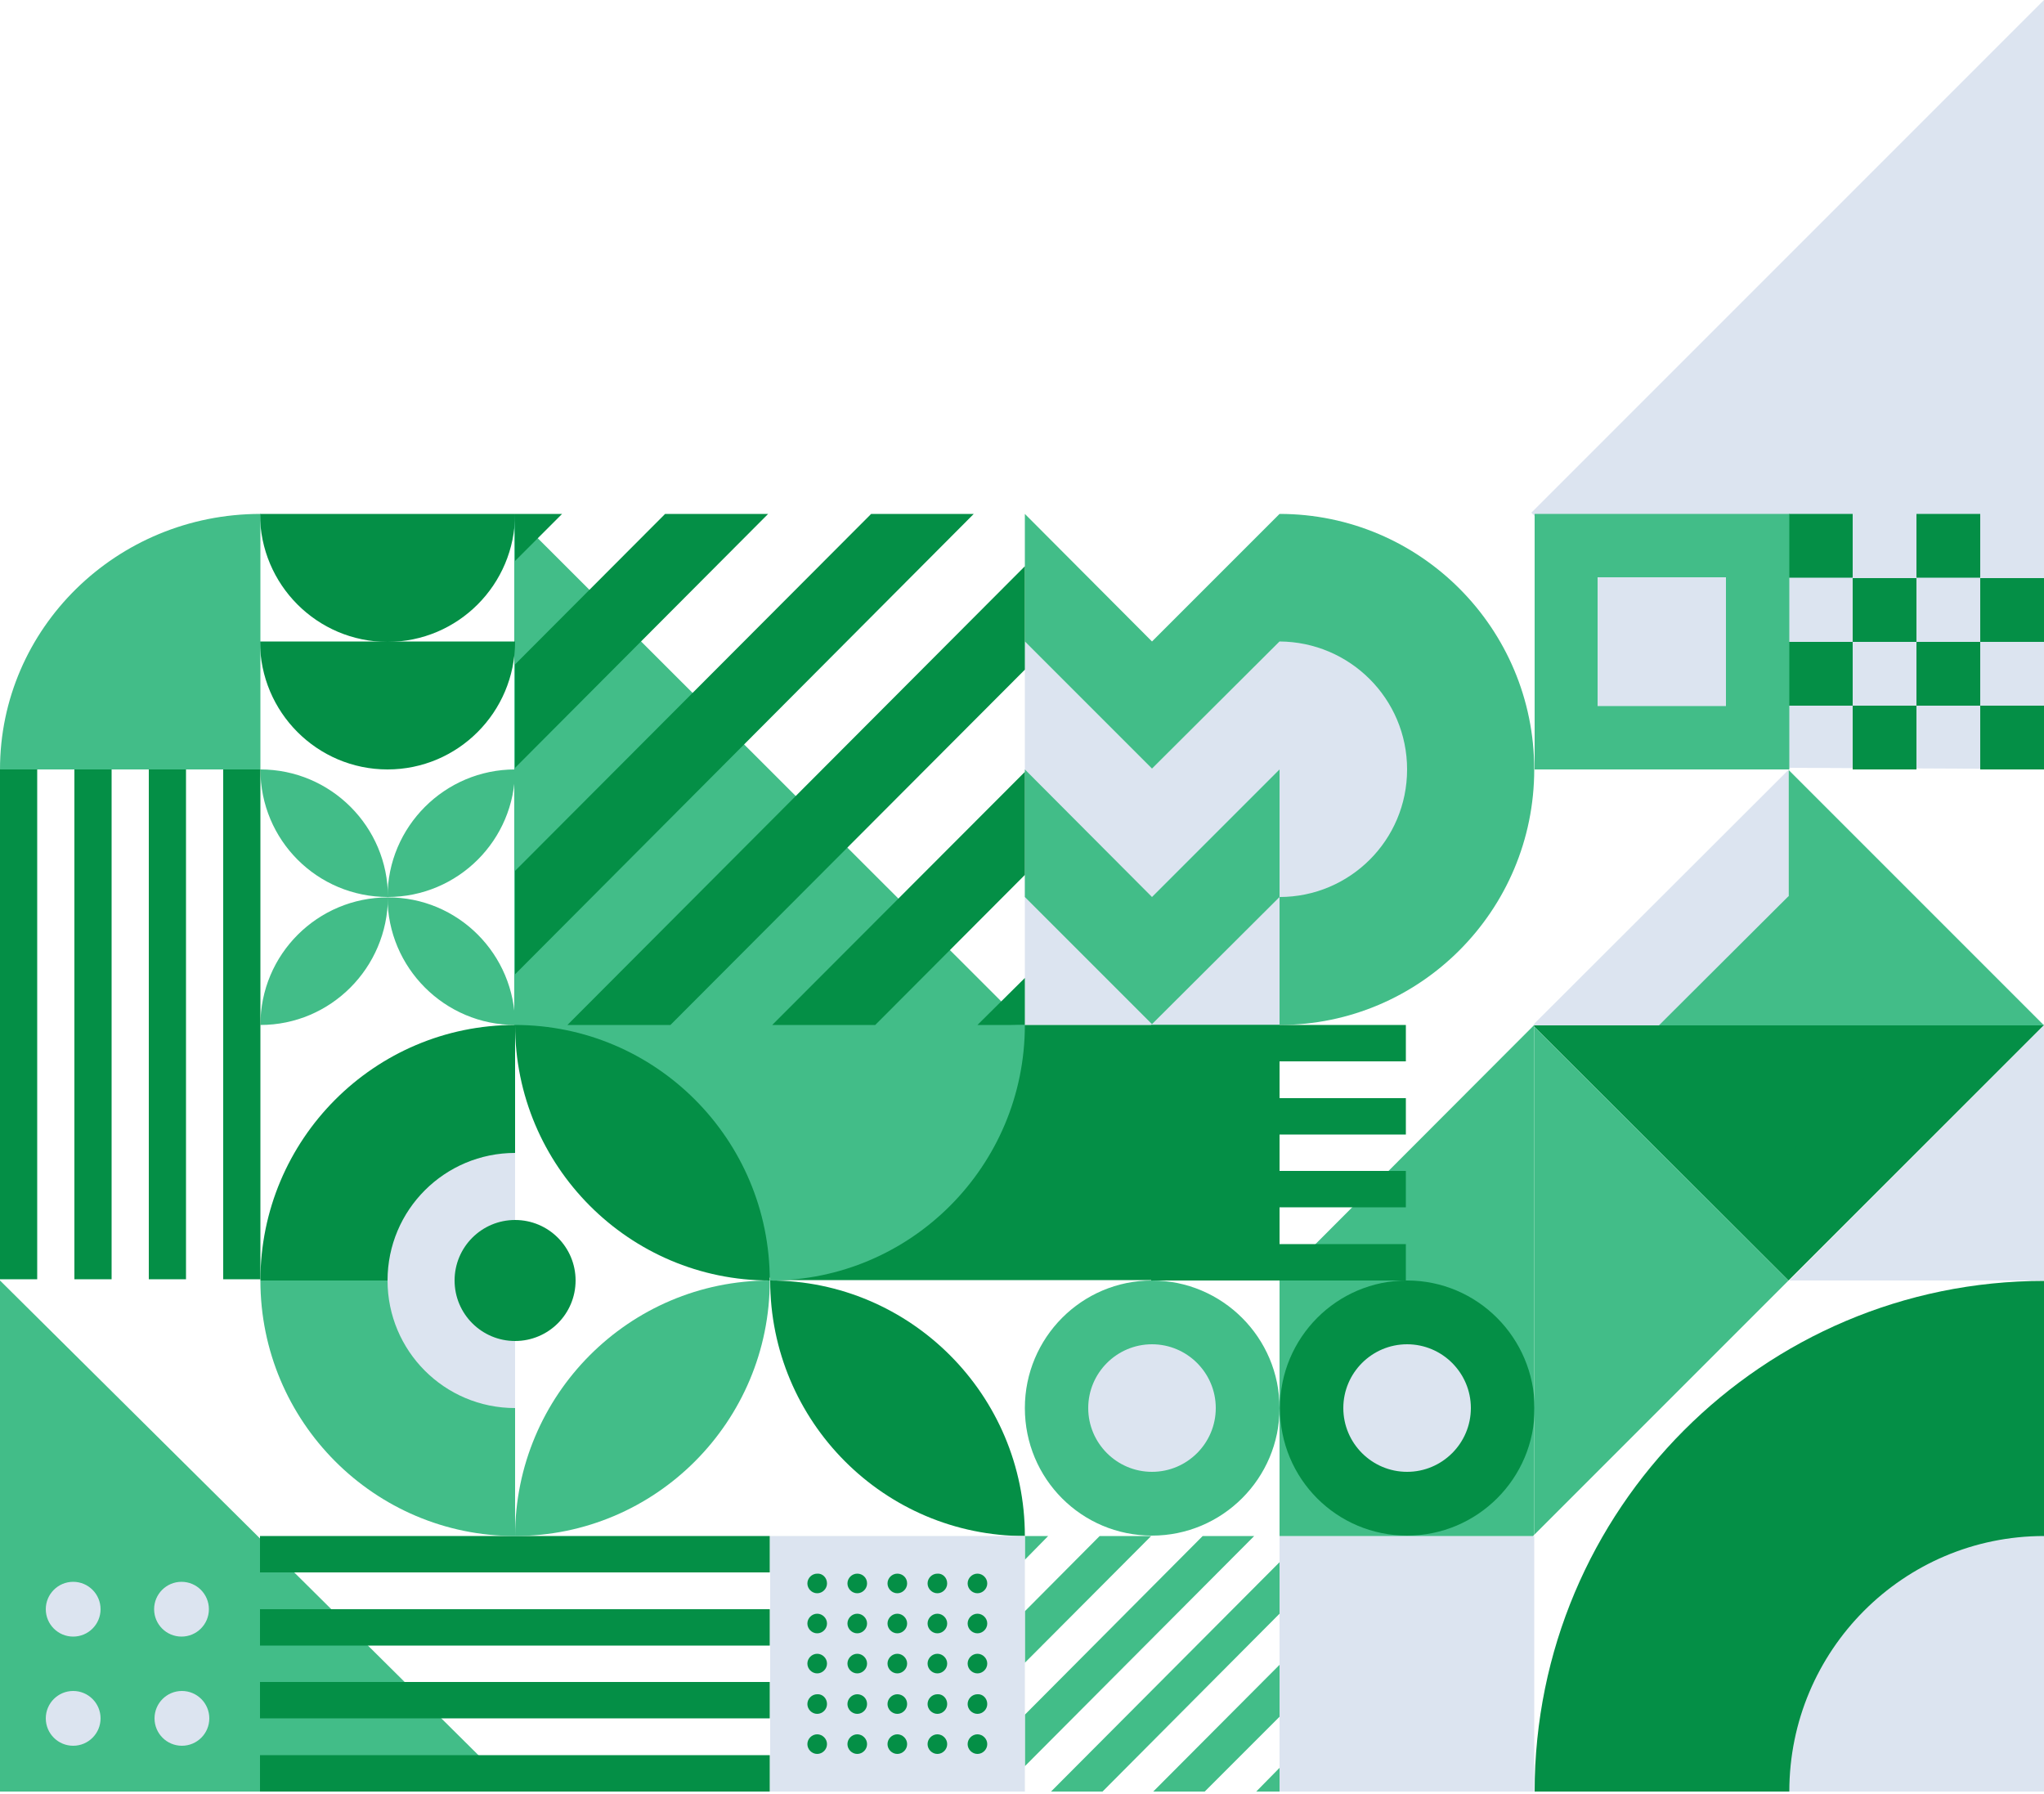 <svg width="589" height="517" viewBox="0 0 589 517" fill="none" xmlns="http://www.w3.org/2000/svg">
<path d="M295.325 295.325L148.192 148.31L148.192 295.325L222.524 368.832L295.325 295.325Z" fill="#42BD88"/>
<path d="M589 -1.52588e-05L441.279 147.721L514.079 221.228L589 221.582V-1.52588e-05Z" fill="#DCE4F0"/>
<path d="M331.96 221.464L368.714 184.828V295.325H295.325V184.828L331.96 221.464Z" fill="#DCE4F0"/>
<path d="M1.52588e-05 368.95L1.52588e-05 516.2H148.428L1.52588e-05 368.95Z" fill="#42BD88"/>
<path d="M295.325 295.325L221.817 368.832H368.714V295.325H295.325Z" fill="#048F46"/>
<path d="M442.103 221.7C442.103 262.341 409.237 295.325 368.714 295.325V148.075C409.237 148.075 442.103 181.059 442.103 221.7Z" fill="#42BD88"/>
<path d="M405.468 221.7C405.468 242.079 388.976 258.453 368.714 258.453V184.828C388.976 184.946 405.468 201.32 405.468 221.7Z" fill="#DCE4F0"/>
<path d="M148.428 295.325C128.166 295.325 111.674 278.833 111.674 258.571C131.936 258.453 148.428 274.945 148.428 295.325Z" fill="#42BD88"/>
<path d="M75.039 295.325C75.039 274.945 91.531 258.571 111.792 258.571C111.674 278.833 95.3 295.325 75.039 295.325Z" fill="#42BD88"/>
<path d="M75.039 221.7C95.3 221.7 111.792 238.192 111.792 258.453C91.413 258.453 75.039 242.079 75.039 221.7Z" fill="#42BD88"/>
<path d="M148.428 221.7C148.428 242.079 131.936 258.453 111.674 258.453C111.674 238.192 128.166 221.7 148.428 221.7Z" fill="#42BD88"/>
<path d="M331.96 258.453L368.714 221.7V258.453L331.96 295.089L295.325 258.453V221.7L331.96 258.453Z" fill="#42BD88"/>
<path d="M331.96 184.828L368.714 148.075V184.828L331.96 221.464L295.325 184.828V148.075L331.96 184.828Z" fill="#42BD88"/>
<path d="M111.674 221.7C91.413 221.7 74.921 205.208 74.921 184.828H148.428C148.428 205.208 131.936 221.7 111.674 221.7Z" fill="#048F46"/>
<path d="M111.674 184.946C91.413 184.946 74.921 168.454 74.921 148.075H148.428C148.428 168.454 131.936 184.946 111.674 184.946Z" fill="#048F46"/>
<path d="M589 203.323V221.699H570.623V203.323H589Z" fill="#048F46"/>
<path d="M570.623 184.946V203.323H552.246V184.946H570.623Z" fill="#048F46"/>
<path d="M589 166.57V184.946H570.623V166.57H589Z" fill="#048F46"/>
<path d="M570.623 148.075V166.452H552.246V148.075H570.623Z" fill="#048F46"/>
<path d="M552.246 203.323V221.7H533.87V203.323H552.246Z" fill="#048F46"/>
<path d="M533.87 184.946V203.323H515.493V184.946H533.87Z" fill="#048F46"/>
<path d="M552.246 166.57V184.946H533.87V166.57H552.246Z" fill="#048F46"/>
<path d="M533.87 148.075V166.452H515.493V148.075H533.87Z" fill="#048F46"/>
<path d="M52.421 487.221C48.062 487.221 44.528 490.755 44.528 495.114C44.528 499.472 48.062 503.006 52.421 503.006C56.78 503.006 60.314 499.472 60.314 495.114C60.314 490.755 56.78 487.221 52.421 487.221Z" fill="#DCE4F0"/>
<path d="M28.979 495.114C28.979 490.755 25.445 487.221 21.086 487.221C16.728 487.221 13.194 490.755 13.194 495.114C13.194 499.472 16.728 503.006 21.086 503.006C25.445 503.006 28.979 499.472 28.979 495.114Z" fill="#DCE4F0"/>
<path d="M21.086 471.553C25.445 471.553 28.979 468.019 28.979 463.661C28.979 459.302 25.445 455.768 21.086 455.768C16.728 455.768 13.194 459.302 13.194 463.661C13.194 468.019 16.728 471.553 21.086 471.553Z" fill="#DCE4F0"/>
<path d="M44.411 463.661C44.411 468.019 47.945 471.553 52.303 471.553C56.662 471.553 60.196 468.019 60.196 463.661C60.196 459.302 56.662 455.768 52.303 455.768C47.945 455.768 44.411 459.302 44.411 463.661Z" fill="#DCE4F0"/>
<path d="M515.611 368.95L589 295.325V368.95H515.611Z" fill="#DCE4F0"/>
<path d="M221.817 505.716V516.2H74.921V505.716H221.817Z" fill="#048F46"/>
<path d="M221.817 484.63V495.114H74.921V484.63H221.817Z" fill="#048F46"/>
<path d="M221.817 442.575V453.059H74.921V442.575H221.817Z" fill="#048F46"/>
<path d="M221.817 463.661V474.145H74.921V463.661H221.817Z" fill="#048F46"/>
<path d="M75.039 221.7L75.039 368.596H64.319L64.319 221.7H75.039Z" fill="#048F46"/>
<path d="M53.599 221.7L53.599 368.596H42.879L42.879 221.7H53.599Z" fill="#048F46"/>
<path d="M10.72 221.7L10.72 368.596H1.04904e-05L1.04904e-05 221.7H10.72Z" fill="#048F46"/>
<path d="M32.159 221.7L32.159 368.596H21.44L21.44 221.7H32.159Z" fill="#048F46"/>
<path d="M302.039 442.575L295.325 449.407V442.575H302.039Z" fill="#42BD88"/>
<path d="M295.325 479.093V464.25L316.882 442.575H331.725L295.325 479.093Z" fill="#42BD88"/>
<path d="M295.325 508.896V494.053L346.568 442.575H361.41L295.325 508.896Z" fill="#42BD88"/>
<path d="M361.999 516.2L368.714 509.367V516.2H361.999Z" fill="#42BD88"/>
<path d="M317.707 516.2H302.864L368.714 450.114V464.957L317.707 516.2Z" fill="#42BD88"/>
<path d="M347.157 516.2H332.314L368.714 479.682V494.642L347.157 516.2Z" fill="#42BD88"/>
<path d="M161.975 148.075L148.428 161.622V148.075H161.975Z" fill="#048F46"/>
<path d="M148.428 221.229V191.425L191.661 148.075H221.346L148.428 221.229Z" fill="#048F46"/>
<path d="M148.428 280.718V250.914L251.032 148.075H280.6L148.428 280.718Z" fill="#048F46"/>
<path d="M281.66 295.325L295.325 281.778V295.325H281.66Z" fill="#048F46"/>
<path d="M193.192 295.325H163.506L295.325 163.153V192.957L193.192 295.325Z" fill="#048F46"/>
<path d="M252.21 295.325H222.524L295.325 222.407V252.092L252.21 295.325Z" fill="#048F46"/>
<path d="M148.428 442.575C148.428 401.934 181.294 368.95 221.817 368.95C221.817 409.591 188.951 442.575 148.428 442.575Z" fill="#42BD88"/>
<path d="M295.325 295.325C295.325 335.966 262.458 368.95 221.935 368.95C221.817 328.309 254.684 295.325 295.325 295.325Z" fill="#42BD88"/>
<path d="M295.325 442.575C254.801 442.575 221.935 409.591 221.935 368.95C262.341 368.95 295.325 401.934 295.325 442.575Z" fill="#048F46"/>
<path d="M148.428 295.325C188.951 295.325 221.817 328.309 221.817 368.95C181.294 368.95 148.428 335.966 148.428 295.325Z" fill="#048F46"/>
<path d="M148.428 295.325C107.905 295.325 75.039 328.309 75.039 368.95H148.428V295.325Z" fill="#048F46"/>
<path d="M75.039 148.075C33.573 148.075 2.28882e-05 181.059 2.28882e-05 221.7H75.039L75.039 148.075Z" fill="#42BD88"/>
<path d="M148.428 442.575C107.905 442.575 75.039 409.591 75.039 368.95H148.428V442.575Z" fill="#42BD88"/>
<path d="M589 369.068C507.954 369.068 442.221 434.918 442.221 516.2H589V369.068Z" fill="#048F46"/>
<path d="M589 442.575C548.477 442.575 515.611 475.559 515.611 516.2H589V442.575Z" fill="#DCE4F0"/>
<path d="M442.103 442.575V516.2H368.714V442.575H442.103Z" fill="#DCE4F0"/>
<path d="M423.962 460.834V497.941H386.973V460.834H423.962Z" fill="#DCE4F0"/>
<path d="M515.611 148.075V221.7H442.221V148.075H515.611Z" fill="#42BD88"/>
<path d="M497.352 166.334V203.441H460.362V166.334H497.352Z" fill="#DCE4F0"/>
<path d="M295.325 442.575V516.2H221.935V442.575H295.325Z" fill="#DCE4F0"/>
<path d="M284.487 502.535C284.487 504.066 283.191 505.362 281.66 505.362C280.128 505.362 278.833 504.066 278.833 502.535C278.833 501.003 280.128 499.708 281.66 499.708C283.191 499.708 284.487 501.003 284.487 502.535Z" fill="#048F46"/>
<path d="M284.487 490.991C284.487 492.522 283.191 493.818 281.66 493.818C280.128 493.818 278.833 492.522 278.833 490.991C278.833 489.459 280.128 488.163 281.66 488.163C283.191 488.046 284.487 489.341 284.487 490.991Z" fill="#048F46"/>
<path d="M284.487 479.329C284.487 480.86 283.191 482.156 281.66 482.156C280.128 482.156 278.833 480.86 278.833 479.329C278.833 477.797 280.128 476.501 281.66 476.501C283.191 476.501 284.487 477.797 284.487 479.329Z" fill="#048F46"/>
<path d="M284.487 467.784C284.487 469.316 283.191 470.611 281.66 470.611C280.128 470.611 278.833 469.316 278.833 467.784C278.833 466.253 280.128 464.957 281.66 464.957C283.191 464.957 284.487 466.253 284.487 467.784Z" fill="#048F46"/>
<path d="M278.833 456.24C278.833 454.708 280.128 453.412 281.66 453.412C283.191 453.412 284.487 454.708 284.487 456.24C284.487 457.771 283.191 459.067 281.66 459.067C280.128 459.067 278.833 457.771 278.833 456.24Z" fill="#048F46"/>
<path d="M272.943 502.535C272.943 504.067 271.647 505.362 270.115 505.362C268.584 505.362 267.288 504.067 267.288 502.535C267.288 501.004 268.584 499.708 270.115 499.708C271.647 499.708 272.943 501.004 272.943 502.535Z" fill="#048F46"/>
<path d="M272.943 490.991C272.943 492.522 271.647 493.818 270.115 493.818C268.584 493.818 267.288 492.522 267.288 490.991C267.288 489.459 268.584 488.163 270.115 488.163C271.647 488.046 272.943 489.341 272.943 490.991Z" fill="#048F46"/>
<path d="M272.943 479.329C272.943 480.86 271.647 482.156 270.115 482.156C268.584 482.156 267.288 480.86 267.288 479.329C267.288 477.797 268.584 476.501 270.115 476.501C271.647 476.501 272.943 477.797 272.943 479.329Z" fill="#048F46"/>
<path d="M272.943 467.784C272.943 469.316 271.647 470.611 270.115 470.611C268.584 470.611 267.288 469.316 267.288 467.784C267.288 466.253 268.584 464.957 270.115 464.957C271.647 464.957 272.943 466.253 272.943 467.784Z" fill="#048F46"/>
<path d="M272.943 456.24C272.943 457.771 271.647 459.067 270.115 459.067C268.584 459.067 267.288 457.771 267.288 456.24C267.288 454.708 268.584 453.412 270.115 453.412C271.647 453.295 272.943 454.59 272.943 456.24Z" fill="#048F46"/>
<path d="M261.398 502.535C261.398 504.067 260.102 505.362 258.571 505.362C257.04 505.362 255.744 504.067 255.744 502.535C255.744 501.004 257.04 499.708 258.571 499.708C260.102 499.708 261.398 501.004 261.398 502.535Z" fill="#048F46"/>
<path d="M261.398 490.991C261.398 492.522 260.102 493.818 258.571 493.818C257.04 493.818 255.744 492.522 255.744 490.991C255.744 489.459 257.04 488.163 258.571 488.163C260.102 488.163 261.398 489.341 261.398 490.991Z" fill="#048F46"/>
<path d="M261.398 479.329C261.398 480.86 260.102 482.156 258.571 482.156C257.04 482.156 255.744 480.86 255.744 479.329C255.744 477.797 257.04 476.501 258.571 476.501C260.102 476.501 261.398 477.797 261.398 479.329Z" fill="#048F46"/>
<path d="M261.398 467.784C261.398 469.316 260.102 470.611 258.571 470.611C257.04 470.611 255.744 469.316 255.744 467.784C255.744 466.253 257.04 464.957 258.571 464.957C260.102 464.957 261.398 466.253 261.398 467.784Z" fill="#048F46"/>
<path d="M261.398 456.24C261.398 457.771 260.102 459.067 258.571 459.067C257.04 459.067 255.744 457.771 255.744 456.24C255.744 454.708 257.04 453.412 258.571 453.412C260.102 453.412 261.398 454.59 261.398 456.24Z" fill="#048F46"/>
<path d="M249.854 502.535C249.854 504.067 248.558 505.362 247.027 505.362C245.495 505.362 244.199 504.067 244.199 502.535C244.199 501.004 245.495 499.708 247.027 499.708C248.558 499.708 249.854 501.004 249.854 502.535Z" fill="#048F46"/>
<path d="M249.854 490.991C249.854 492.522 248.558 493.818 247.027 493.818C245.495 493.818 244.199 492.522 244.199 490.991C244.199 489.459 245.495 488.163 247.027 488.163C248.558 488.163 249.854 489.341 249.854 490.991Z" fill="#048F46"/>
<path d="M249.854 479.329C249.854 480.86 248.558 482.156 247.027 482.156C245.495 482.156 244.199 480.86 244.199 479.329C244.199 477.797 245.495 476.501 247.027 476.501C248.558 476.501 249.854 477.797 249.854 479.329Z" fill="#048F46"/>
<path d="M249.854 467.784C249.854 469.316 248.558 470.611 247.027 470.611C245.495 470.611 244.199 469.316 244.199 467.784C244.199 466.253 245.495 464.957 247.027 464.957C248.558 464.957 249.854 466.253 249.854 467.784Z" fill="#048F46"/>
<path d="M249.854 456.24C249.854 457.771 248.558 459.067 247.027 459.067C245.495 459.067 244.199 457.771 244.199 456.24C244.199 454.708 245.495 453.412 247.027 453.412C248.558 453.412 249.854 454.59 249.854 456.24Z" fill="#048F46"/>
<path d="M238.309 502.535C238.309 504.067 237.014 505.362 235.482 505.362C233.951 505.362 232.655 504.067 232.655 502.535C232.655 501.004 233.951 499.708 235.482 499.708C237.014 499.708 238.309 501.004 238.309 502.535Z" fill="#048F46"/>
<path d="M238.309 490.991C238.309 492.522 237.014 493.818 235.482 493.818C233.951 493.818 232.655 492.522 232.655 490.991C232.655 489.459 233.951 488.163 235.482 488.163C237.014 488.046 238.309 489.341 238.309 490.991Z" fill="#048F46"/>
<path d="M238.309 479.329C238.309 480.86 237.014 482.156 235.482 482.156C233.951 482.156 232.655 480.86 232.655 479.329C232.655 477.797 233.951 476.501 235.482 476.501C237.014 476.501 238.309 477.797 238.309 479.329Z" fill="#048F46"/>
<path d="M238.309 467.784C238.309 469.316 237.014 470.611 235.482 470.611C233.951 470.611 232.655 469.316 232.655 467.784C232.655 466.253 233.951 464.957 235.482 464.957C237.014 464.957 238.309 466.253 238.309 467.784Z" fill="#048F46"/>
<path d="M238.309 456.24C238.309 457.771 237.014 459.067 235.482 459.067C233.951 459.067 232.655 457.771 232.655 456.24C232.655 454.708 233.951 453.412 235.482 453.412C237.014 453.295 238.309 454.59 238.309 456.24Z" fill="#048F46"/>
<path d="M442.103 442.221L441.75 442.575H368.714V368.832L442.103 295.325V442.221Z" fill="#42BD88"/>
<path d="M405.468 368.95C385.206 368.95 368.832 385.442 368.832 405.703C368.832 426.083 385.206 442.457 405.468 442.457C425.729 442.457 442.221 425.965 442.221 405.703C442.103 385.442 425.729 368.95 405.468 368.95Z" fill="#048F46"/>
<path d="M405.468 387.326C395.337 387.326 387.091 395.572 387.091 405.703C387.091 415.834 395.337 424.08 405.468 424.08C415.598 424.08 423.844 415.834 423.844 405.703C423.844 395.572 415.598 387.326 405.468 387.326Z" fill="#DCE4F0"/>
<path d="M331.96 368.95C311.699 368.95 295.325 385.442 295.325 405.703C295.325 426.083 311.699 442.457 331.96 442.457C352.222 442.457 368.714 425.965 368.714 405.703C368.714 385.442 352.222 368.95 331.96 368.95Z" fill="#42BD88"/>
<path d="M331.96 387.326C321.83 387.326 313.584 395.572 313.584 405.703C313.584 415.834 321.83 424.08 331.96 424.08C342.091 424.08 350.337 415.834 350.337 405.703C350.337 395.572 342.091 387.326 331.96 387.326Z" fill="#DCE4F0"/>
<path d="M442.103 295.325H589L515.375 368.95L442.103 295.796V295.325Z" fill="#048F46"/>
<path d="M552.6 295.325L515.375 332.667L478.032 295.325H552.6Z" fill="#048F46"/>
<path d="M515.375 295.442V221.817L589 295.442H515.375Z" fill="#42BD88"/>
<path d="M442.103 295.443V294.971L515.375 221.818V295.443H442.103Z" fill="#DCE4F0"/>
<path d="M552.6 295.443L515.375 258.218L478.032 295.443H552.6Z" fill="#42BD88"/>
<path d="M442.103 295.796L515.375 368.95L442.103 442.221V295.796Z" fill="#42BD88"/>
<path d="M405.114 358.466V368.95H331.725V358.466H405.114Z" fill="#048F46"/>
<path d="M405.114 337.38V347.864H331.725V337.38H405.114Z" fill="#048F46"/>
<path d="M405.114 295.325V305.809H331.725V295.325H405.114Z" fill="#048F46"/>
<path d="M405.114 316.411V326.895H331.725V316.411H405.114Z" fill="#048F46"/>
<path d="M148.428 405.703C128.049 405.703 111.674 389.211 111.674 368.95C111.674 348.57 128.166 332.196 148.428 332.196V405.703Z" fill="#DCE4F0"/>
<path d="M130.994 368.95C130.994 359.321 138.799 351.515 148.428 351.515C158.057 351.515 165.862 359.321 165.862 368.95C165.862 378.579 158.057 386.384 148.428 386.384C138.799 386.384 130.994 378.579 130.994 368.95Z" fill="#048F46"/>
</svg>
